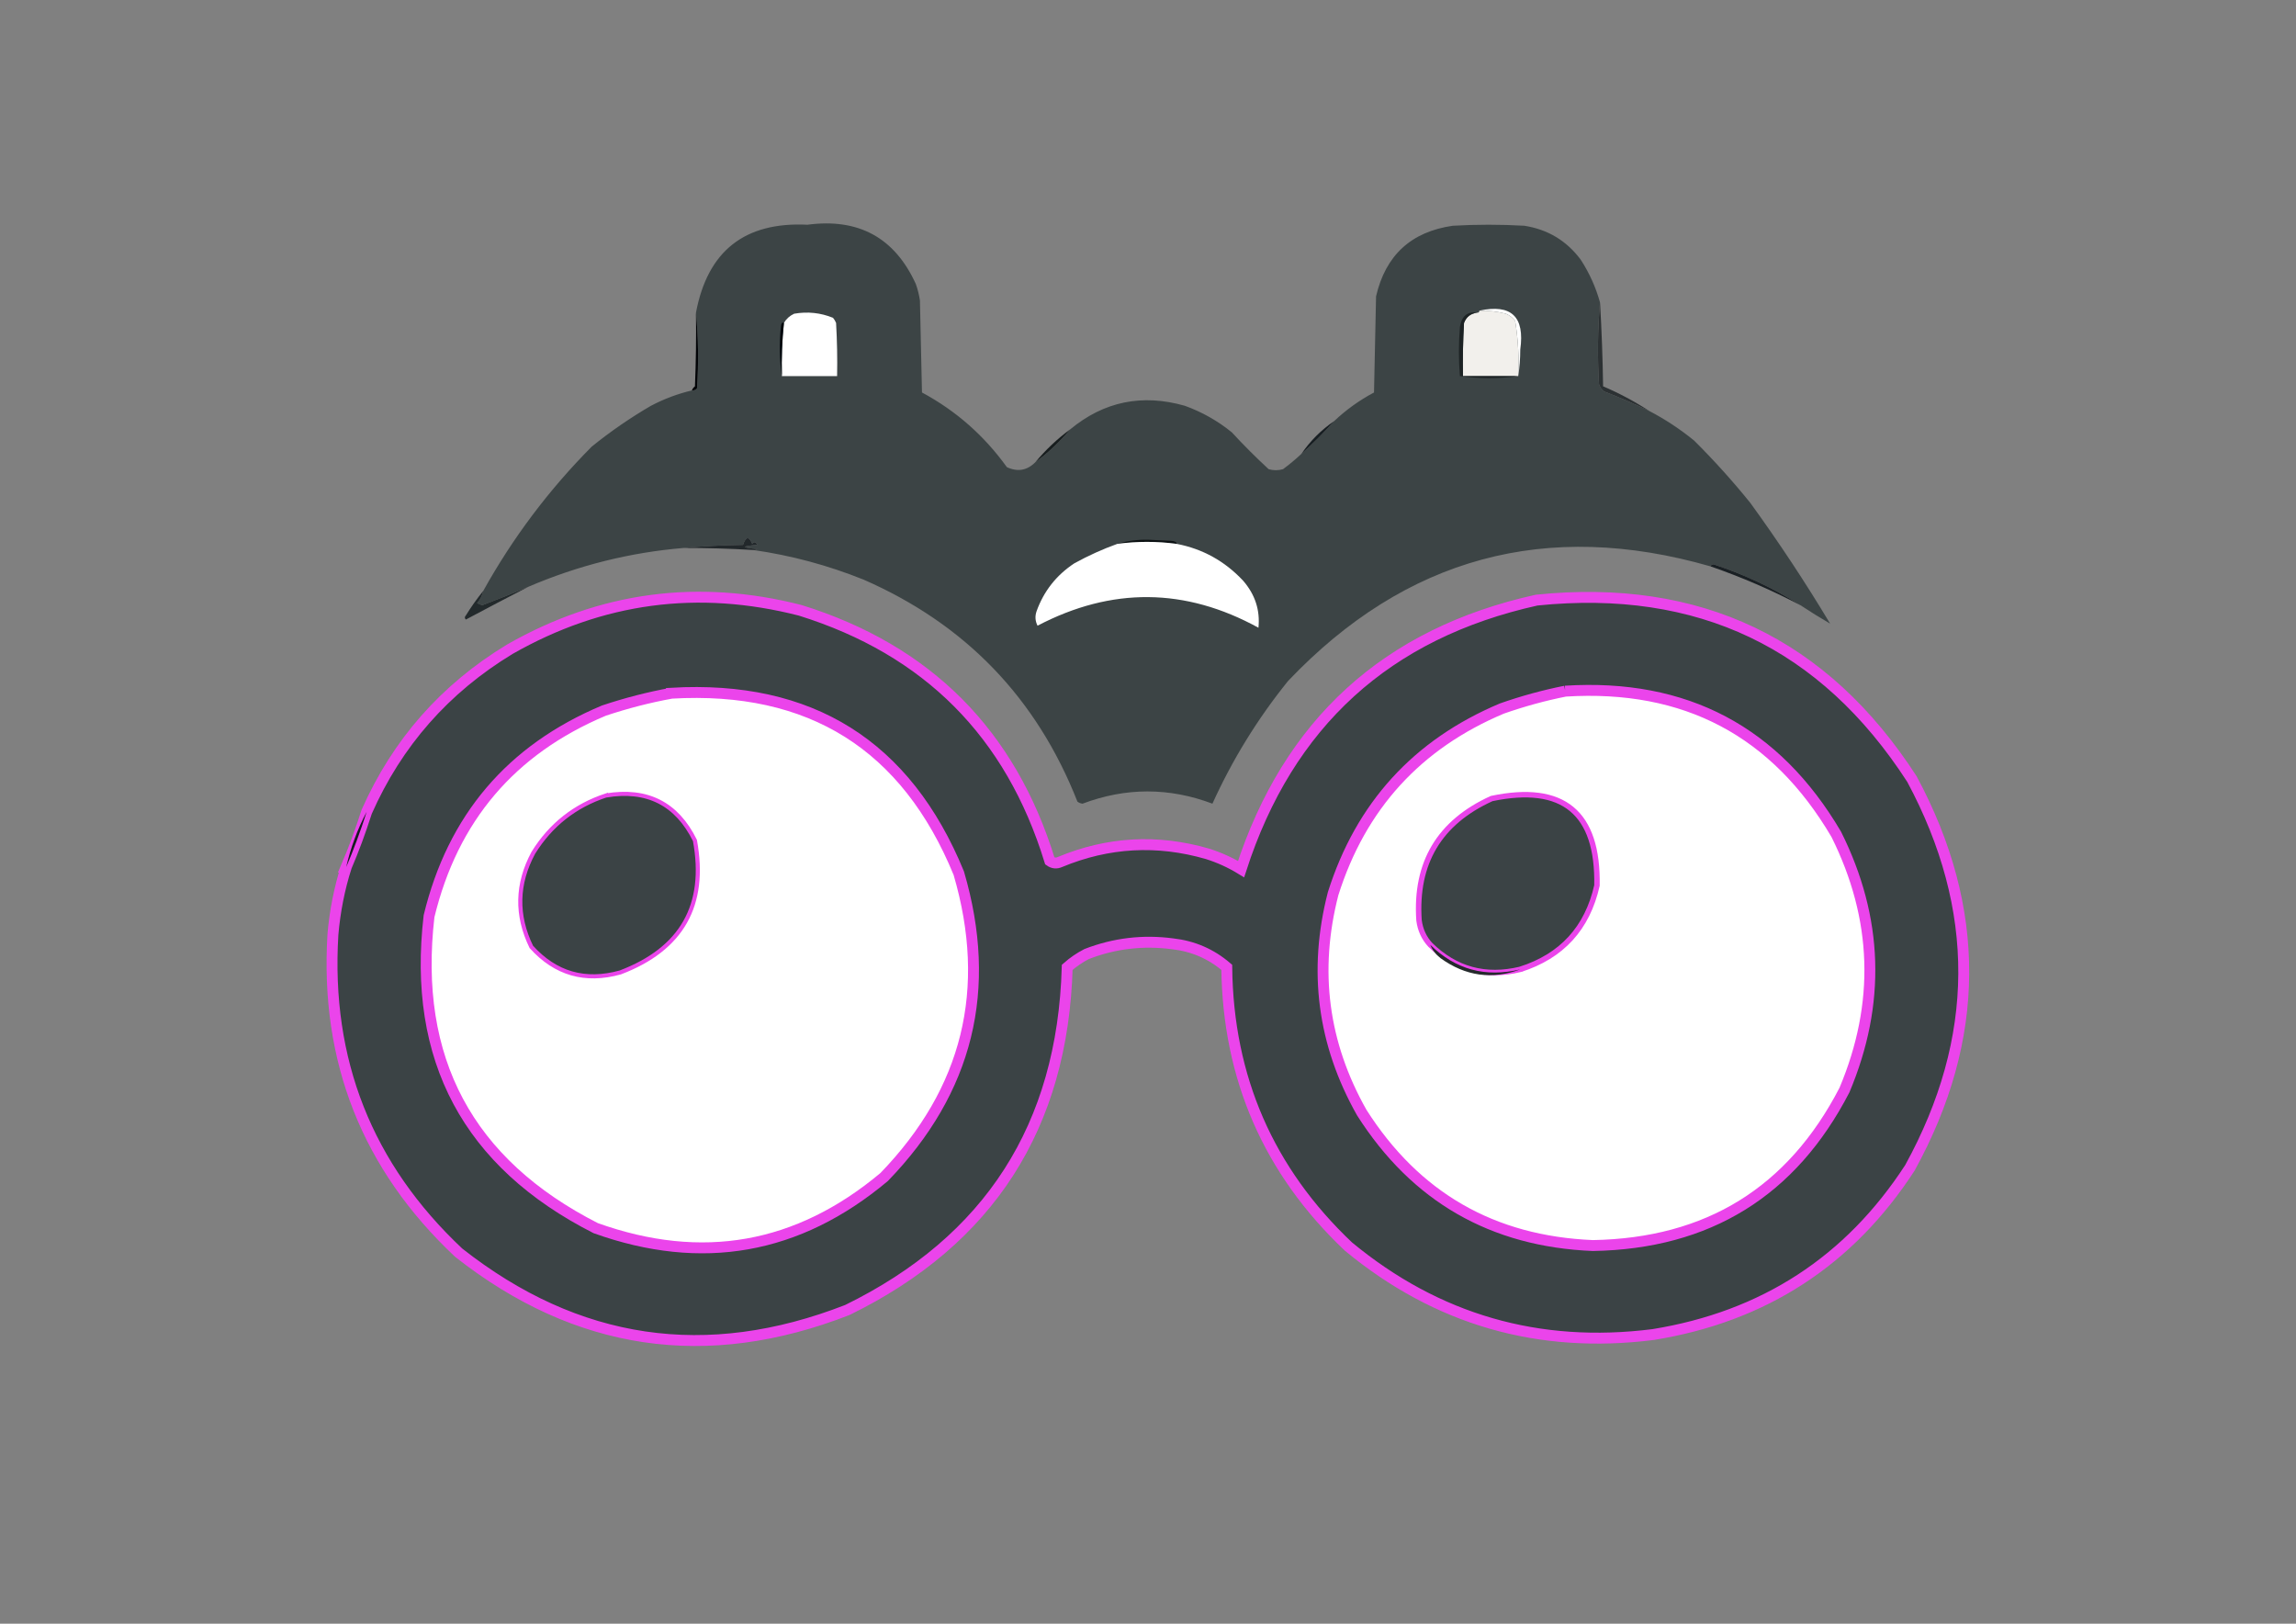 <?xml version="1.0" encoding="UTF-8"?>
<!DOCTYPE svg PUBLIC "-//W3C//DTD SVG 1.1//EN" "http://www.w3.org/Graphics/SVG/1.1/DTD/svg11.dtd">
<!-- Creator: CorelDRAW 2017 -->
<svg xmlns="http://www.w3.org/2000/svg" xml:space="preserve" width="297mm" height="210mm" version="1.1" style="shape-rendering:geometricPrecision; text-rendering:geometricPrecision; image-rendering:optimizeQuality; fill-rule:evenodd; clip-rule:evenodd"
viewBox="0 0 29700 21000"
 xmlns:xlink="http://www.w3.org/1999/xlink">
 <rect x="0" y="0" width="29700" height="21000" fill="#808080" stroke="none"/>
 <defs>
  <style type="text/css">
   <![CDATA[
    .str0 {stroke:#EB44EB;stroke-width:141.11;stroke-miterlimit:2.613}
    .str1 {stroke:#EB44EB;stroke-width:70.55;stroke-miterlimit:2.613}
    .str2 {stroke:#EB44EB;stroke-width:52.91;stroke-miterlimit:2.613}
    .fil1 {fill:#020407}
    .fil5 {fill:#03080D}
    .fil10 {fill:#0C1113}
    .fil14 {fill:#171D20}
    .fil8 {fill:#181E1F}
    .fil7 {fill:#181F23}
    .fil11 {fill:#1A2024}
    .fil4 {fill:#1D2324}
    .fil9 {fill:#22282B}
    .fil13 {fill:#232A2C}
    .fil15 {fill:#252A2C}
    .fil6 {fill:#2C3133}
    .fil12 {fill:#3B4345}
    .fil0 {fill:#3C4445}
    .fil2 {fill:#F2F0EC}
    .fil3 {fill:white}
   ]]>
  </style>
 </defs>
 <g id="Layer_x0020_1">
  <g id="_1574919017120">
   <path class="fil0" d="M13394.79 5975.63c158.73,-114.07 308.64,-255.19 449.79,-423.34 435.61,-360.07 929.51,-461.48 1481.67,-304.27 223.47,80.81 426.3,195.45 608.54,343.96 153.17,166.13 311.92,324.88 476.25,476.25 61.73,17.65 123.48,17.65 185.21,0 83.74,-61.78 163.12,-127.93 238.13,-198.44 149.94,-132.29 291.04,-273.39 423.33,-423.33 153.85,-145.6 325.83,-269.08 515.94,-370.42 8.81,-414.52 17.64,-829.02 26.46,-1243.54 122.95,-530.96 453.68,-835.24 992.18,-912.81 308.69,-17.65 617.35,-17.65 926.04,0 302.74,47.33 545.28,192.85 727.61,436.56 112.66,172.4 196.45,357.61 251.35,555.63 -30.69,348.19 -35.11,700.98 -13.23,1058.33 12.31,37.86 34.37,68.71 66.15,92.6 197.67,76.84 391.71,160.61 582.08,251.36 206.11,107.6 400.16,235.48 582.09,383.64 258.02,256.52 500.53,525.49 727.6,806.98 369.31,509.11 713.26,1029.47 1031.88,1561.04 -131.79,-76.72 -259.69,-156.1 -383.65,-238.12 -350.84,-221.67 -725.67,-398.04 -1124.48,-529.17 -20.24,1.85 -33.47,10.67 -39.69,26.46 -2122.35,-610.45 -3943.56,-116.57 -5463.64,1481.67 -393.65,487.39 -719.96,1016.55 -978.96,1587.5 -560.05,-211.03 -1120.09,-211.03 -1680.11,0 -24.92,-2.86 -46.96,-11.67 -66.14,-26.46 -526.42,-1337.81 -1448.07,-2294.73 -2764.9,-2870.73 -463.89,-186.48 -940.14,-314.35 -1428.75,-383.65 19.56,3.47 37.2,-0.95 52.92,-13.22 -211.67,-17.65 -211.67,-35.27 0,-52.92 -19.92,-39.35 -41.96,-43.76 -66.15,-13.23 -41.8,-101.26 -81.49,-96.86 -119.06,13.23 -275.48,4.1 -531.26,17.33 -767.29,39.69 -694.85,57.94 -1365.12,225.5 -2010.83,502.7 -197.49,83.37 -395.93,162.75 -595.32,238.13 -22.04,-8.81 -44.1,-17.65 -66.14,-26.46 40.69,-46.12 67.15,-99.03 79.37,-158.75 380.08,-684.13 847.52,-1305.9 1402.29,-1865.31 241.97,-195.98 497.71,-372.38 767.3,-529.17 168.51,-88.74 344.91,-154.89 529.16,-198.44 26.36,2.28 48.39,-6.56 66.15,-26.45 21.88,-330.92 17.46,-657.23 -13.23,-978.96 149.99,-798.2 630.63,-1177.45 1441.98,-1137.71 662.09,-88.05 1129.53,167.69 1402.29,767.29 24.34,68.82 41.99,139.38 52.92,211.67 8.81,396.87 17.64,793.75 26.46,1190.62 439.31,236.33 805.31,558.25 1098.02,965.73 140.15,65.06 263.63,43 370.41,-66.14z"/>
  </g>
  <g id="_1574919015936">
   <path class="fil1" d="M9002.71 4044.17c30.69,321.73 35.11,648.04 13.23,978.96 -17.76,19.89 -39.79,28.73 -66.15,26.45 7.49,-20.87 20.72,-38.52 39.69,-52.91 13.23,-317.37 17.65,-634.87 13.23,-952.5z"/>
  </g>
  <g id="_1574919013536">
   <path class="fil2" d="M19136.25 4017.71c116.34,-1.99 230.98,11.24 343.96,39.69 47.25,20.77 86.94,51.62 119.06,92.6 38.18,235.27 51.41,473.39 39.69,714.38 -238.13,0 -476.25,0 -714.38,0 -4.39,-229.48 0,-458.79 13.23,-687.92 30.67,-79.19 87.98,-123.3 171.98,-132.29 17.65,0 26.46,-8.81 26.46,-26.46z"/>
  </g>
  <g id="_1574919013632">
   <path class="fil3" d="M10113.96 4864.38c-6.48,-230.4 2.35,-459.69 26.46,-687.92 30.32,-52.26 74.42,-91.94 132.29,-119.06 174.2,-30.19 341.76,-12.54 502.71,52.91 16.56,19.85 29.79,41.91 39.69,66.15 13.22,229.13 17.62,458.44 13.22,687.92 -238.12,0 -476.25,0 -714.37,0z"/>
  </g>
  <g id="_1574919014080">
   <path class="fil4" d="M19109.79 4044.17c-84,8.99 -141.31,53.1 -171.98,132.29 -13.23,229.13 -17.62,458.44 -13.23,687.92 238.13,0 476.25,0 714.38,0 -248.76,35.13 -500.12,35.13 -754.06,0 -17.65,-211.67 -17.65,-423.34 0,-635 22.49,-142.77 97.47,-204.5 224.89,-185.21z"/>
  </g>
  <g id="_1574919013824">
   <path class="fil5" d="M10140.42 4176.46c-24.11,228.23 -32.94,457.52 -26.46,687.92 -30.59,-206.99 -35.01,-418.65 -13.23,-635 4.21,-48.77 17.44,-66.39 39.69,-52.92z"/>
  </g>
  <g id="_1574919013792">
   <path class="fil3" d="M19136.25 4017.71c413.02,-89.8 589.41,77.76 529.17,502.71 -0.03,119.4 -8.84,234.07 -26.46,343.96 11.72,-240.99 -1.51,-479.11 -39.69,-714.38 -32.12,-40.98 -71.81,-71.83 -119.06,-92.6 -112.98,-28.45 -227.62,-41.68 -343.96,-39.69z"/>
  </g>
  <g id="_1574919012320">
   <path class="fil6" d="M20697.29 3911.88c21.12,360.41 34.35,722.02 39.69,1084.79 208.89,88.98 407.33,194.81 595.31,317.5 -190.37,-90.75 -384.41,-174.52 -582.08,-251.36 -31.78,-23.89 -53.84,-54.74 -66.15,-92.6 -21.88,-357.35 -17.46,-710.14 13.23,-1058.33z"/>
  </g>
  <g id="_1574919012224">
   <path class="fil7" d="M17257.71 5446.46c-132.29,149.94 -273.39,291.04 -423.33,423.33 114.64,-167.56 255.77,-308.69 423.33,-423.33z"/>
  </g>
  <g id="_1574919012192">
   <path class="fil8" d="M13844.58 5552.29c-141.15,168.15 -291.06,309.27 -449.79,423.34 133.8,-160.32 283.74,-301.44 449.79,-423.34z"/>
  </g>
  <g id="_1574919013120">
   <path class="fil9" d="M9743.54 7113.33c-299.53,-18.01 -599.38,-26.82 -899.58,-26.45 236.03,-22.36 491.81,-35.59 767.29,-39.69 37.57,-110.09 77.26,-114.49 119.06,-13.23 24.19,-30.53 46.23,-26.12 66.15,13.23 -211.67,17.65 -211.67,35.27 0,52.92 -15.72,12.27 -33.36,16.69 -52.92,13.22z"/>
  </g>
  <g id="_1574919011904">
   <path class="fil10" d="M15220.42 7033.96c-255.67,-34.32 -511.44,-34.32 -767.29,0 129.99,-39.87 266.67,-57.52 410.1,-52.92 92.6,4.42 185.21,8.81 277.81,13.23 53.08,2.2 79.54,15.43 79.38,39.69z"/>
  </g>
  <g id="_1574919011104">
   <path class="fil3" d="M15220.42 7033.96c336.84,64.85 623.46,223.6 859.89,476.25 155.23,178.91 221.38,381.77 198.44,608.54 -946.2,-519.35 -1898.7,-528.16 -2857.5,-26.46 -30.35,-59.93 -34.77,-121.65 -13.23,-185.21 93.43,-261.11 256.59,-468.39 489.48,-621.77 180.76,-99.29 365.97,-183.09 555.63,-251.35 255.85,-34.32 511.62,-34.32 767.29,0z"/>
  </g>
  <g id="_1574919010400">
   <path class="fil11" d="M22126.04 7325c6.22,-15.79 19.45,-24.61 39.69,-26.46 398.81,131.13 773.64,307.5 1124.48,529.17 -375.74,-196.69 -763.8,-364.28 -1164.17,-502.71z"/>
  </g>
  <g id="_1574919010496">
   <path class="fil12 str0" d="M4478.33 11214.38c94.01,-218.52 182.2,-456.65 264.59,-714.38 395.31,-893.79 1012.66,-1594.93 1852.08,-2103.44 1182.4,-674.13 2434.78,-841.69 3757.08,-502.7 1645.98,512.68 2721.96,1593.05 3227.92,3241.14 41.65,29.93 85.75,34.34 132.29,13.23 621.38,-258.15 1256.38,-293.42 1905,-105.83 153.8,48.23 299.33,114.38 436.57,198.43 611.45,-1890.36 1885.87,-3050.11 3823.22,-3479.27 2100.03,-215.37 3718.38,556.34 4855.11,2315.11 901.86,1679.39 893.05,3355.1 -26.46,5027.08 -783.11,1205.87 -1889.97,1924.66 -3320.52,2156.36 -1482.3,187.77 -2796.41,-191.48 -3942.29,-1137.71 -1033.25,-977.77 -1558.03,-2181.63 -1574.27,-3611.57 -200.98,-172.95 -434.71,-274.4 -701.15,-304.27 -383.22,-50.51 -753.64,-6.4 -1111.25,132.3 -91.04,46.99 -174.84,104.32 -251.35,171.97 -59.27,2055.79 -1007.35,3533.04 -2844.27,4431.78 -1821.13,710 -3496.82,463.04 -5027.09,-740.84 -1184.3,-1112.62 -1726.69,-2484.04 -1627.18,-4114.27 25.74,-300.67 83.07,-591.71 171.97,-873.12z"/>
  </g>
  <g id="_1574919010368">
   <path class="fil13" d="M6833.13 7589.58c-268.82,138.35 -537.8,279.46 -806.98,423.34 -17.65,-17.65 -17.65,-35.27 0,-52.92 69.05,-112.24 144.01,-218.07 224.89,-317.5 -12.22,59.72 -38.68,112.63 -79.37,158.75 22.04,8.81 44.1,17.65 66.14,26.46 199.39,-75.38 397.83,-154.76 595.32,-238.13z"/>
  </g>
  <g id="_1574919010560">
   <path class="fil3 str0" d="M20247.5 8938.96c1553.71,-97.63 2722.3,519.72 3505.73,1852.08 541.5,1086.25 576.77,2188.66 105.83,3307.29 -679.95,1315.01 -1764.74,1985.28 -3254.37,2010.84 -1297.97,-53.55 -2294.57,-626.83 -2989.79,-1719.79 -503.77,-890.94 -627.22,-1834.62 -370.42,-2831.05 358.33,-1134.45 1085.93,-1932.62 2182.81,-2394.47 271.49,-95.12 544.91,-170.08 820.21,-224.9z"/>
  </g>
  <g id="_1574854573680">
   <path class="fil3 str0" d="M8685.21 8965.42c1799.27,-104.22 3038.42,671.91 3717.4,2328.33 439.68,1499.98 117.79,2809.66 -965.73,3929.06 -1113.32,932.95 -2356.86,1153.43 -3730.63,661.46 -1652.67,-840.08 -2371.46,-2185.03 -2156.35,-4034.89 307.15,-1268.34 1061.21,-2154.69 2262.18,-2659.07 289.17,-96.52 580.21,-171.47 873.13,-224.89z"/>
  </g>
  <g id="_1574854572816">
   <path class="fil12 str1" d="M19665.42 12537.29c-450.4,107.98 -838.44,2.15 -1164.17,-317.5 -81.07,-87.94 -129.57,-193.78 -145.52,-317.5 -50.14,-742.07 262.97,-1266.82 939.27,-1574.27 925.54,-194.44 1379.72,180.37 1362.61,1124.48 -124.44,552.11 -455.17,913.69 -992.19,1084.79z"/>
  </g>
  <g id="_1574854573776">
   <path class="fil12 str2" d="M7838.54 10288.33c532.29,-88.87 915.94,105.18 1150.94,582.09 153.59,834.92 -168.3,1403.77 -965.73,1706.56 -455.29,126.15 -838.94,15.9 -1150.94,-330.73 -198.78,-409.04 -189.94,-814.73 26.46,-1217.08 224.13,-360.95 537.21,-607.88 939.27,-740.84z"/>
  </g>
  <g id="_1574854572560">
   <path class="fil14" d="M4742.92 10500c-82.39,257.73 -170.58,495.86 -264.59,714.38 57.47,-252.05 145.68,-490.17 264.59,-714.38z"/>
  </g>
  <g id="_1574854571152">
   <path class="fil15" d="M18501.25 12219.79c325.73,319.65 713.77,425.48 1164.17,317.5 -366.13,136 -710.09,87.47 -1031.88,-145.52 -60.59,-47.01 -104.69,-104.35 -132.29,-171.98z"/>
  </g>
 </g>
</svg>
